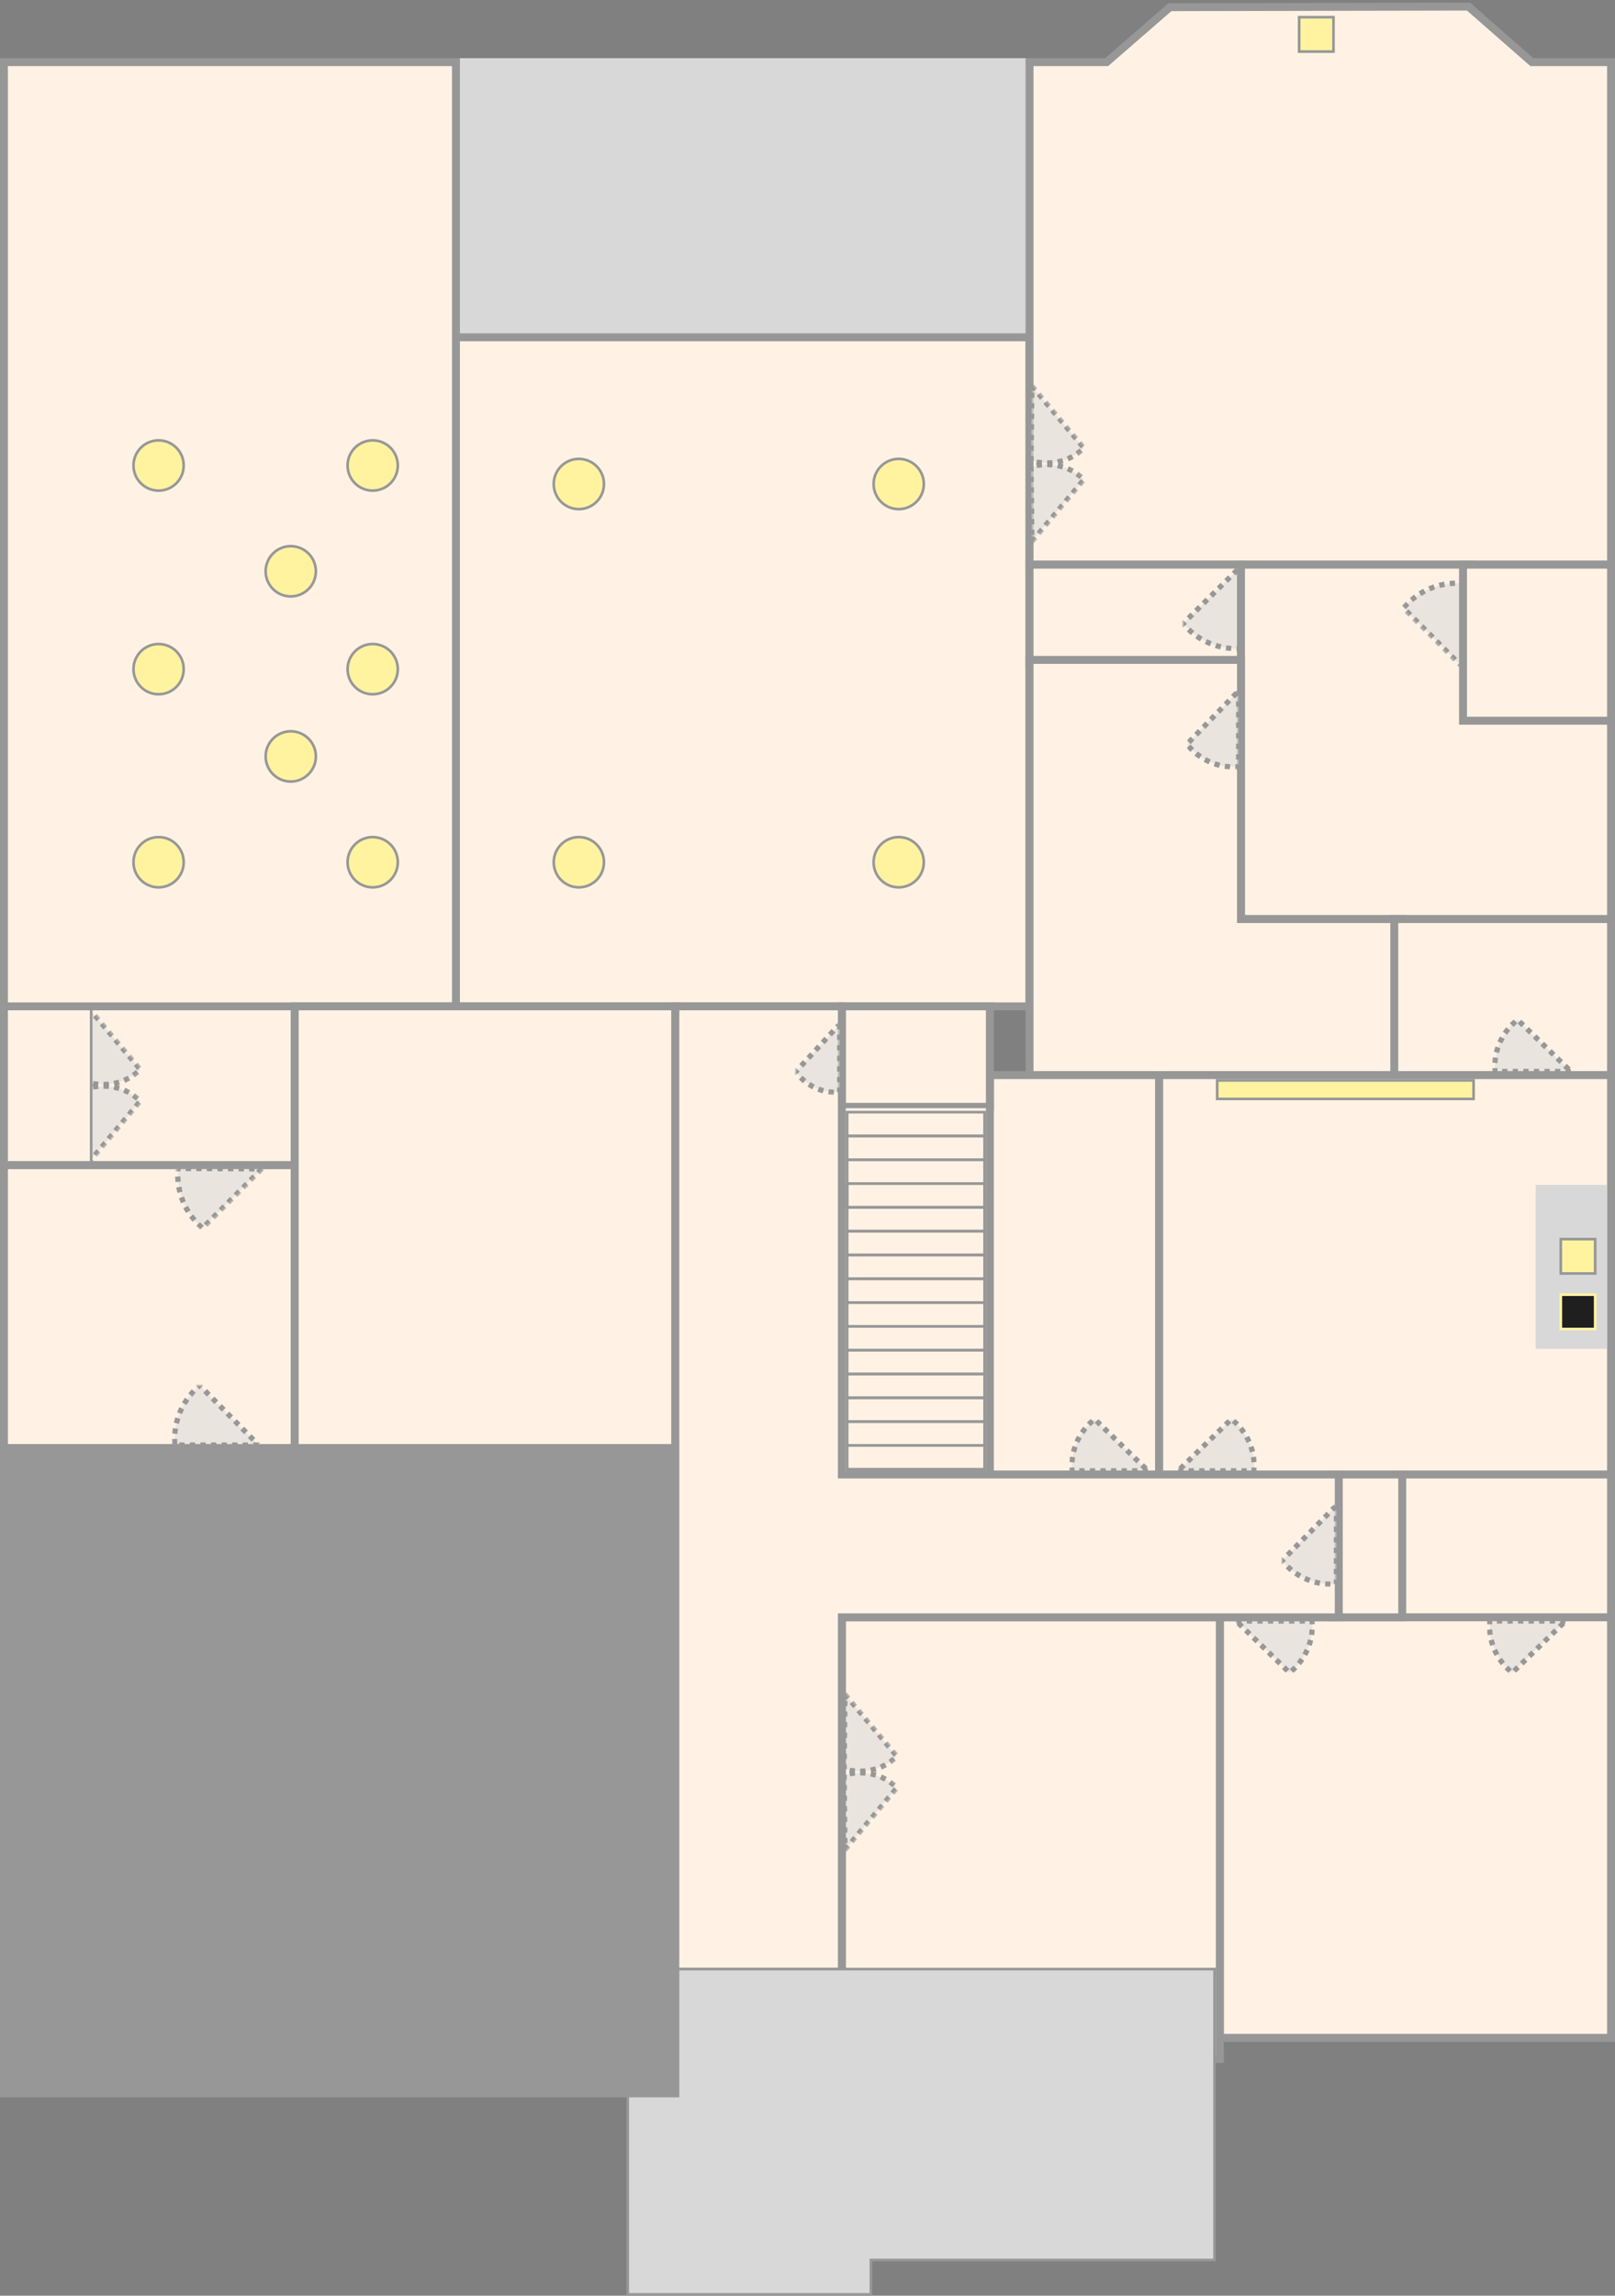 <?xml version="1.0" encoding="UTF-8"?>
<svg width="611px" height="868px" viewBox="0 0 611 868" version="1.1" xmlns="http://www.w3.org/2000/svg" xmlns:xlink="http://www.w3.org/1999/xlink">
    <rect x="0" y="0" width="611" height="868" fill="#808080" stroke="none"/>
    <title>First Floor</title>
    <defs>
        <path d="M22.573,0.21 L22.574,31.916 C21.872,31.972 21.161,32 20.444,32 C12.23,32 4.892,28.292 0.048,22.478 L22.573,0.21 Z" id="path-1"></path>
        <mask id="mask-2" maskContentUnits="userSpaceOnUse" maskUnits="objectBoundingBox" x="-1" y="-1" width="24.525" height="33.791">
            <rect x="-0.952" y="-0.791" width="24.525" height="33.791" fill="white"></rect>
            <use xlink:href="#path-1" fill="black"></use>
        </mask>
        <path d="M22.573,0.21 L22.574,31.916 C21.872,31.972 21.161,32 20.444,32 C12.23,32 4.892,28.292 0.048,22.478 L22.573,0.21 Z" id="path-3"></path>
        <mask id="mask-4" maskContentUnits="userSpaceOnUse" maskUnits="objectBoundingBox" x="-1" y="-1" width="24.525" height="33.791">
            <rect x="-0.952" y="-0.791" width="24.525" height="33.791" fill="white"></rect>
            <use xlink:href="#path-3" fill="black"></use>
        </mask>
        <path d="M217.999,179.523 L220.621,182.176 L218,182.176 L217.999,250.112 L215.145,253 L150.615,253 L148.615,250.976 L149,250.976 L148.999,236.935 L203.999,181.288 L204,182.176 L218,182.176 L217.999,179.523 Z" id="path-5"></path>
        <mask id="mask-6" maskContentUnits="userSpaceOnUse" maskUnits="objectBoundingBox" x="0" y="0" width="72.005" height="73.476" fill="white">
            <use xlink:href="#path-5"></use>
        </mask>
        <path d="M18.496,0.202 L18.497,30.802 C17.921,30.855 17.339,30.882 16.752,30.882 C10.021,30.882 4.008,27.304 0.04,21.692 L18.496,0.202 Z" id="path-7"></path>
        <mask id="mask-8" maskContentUnits="userSpaceOnUse" maskUnits="objectBoundingBox" x="-1" y="-1" width="20.457" height="32.681">
            <rect x="-0.96" y="-0.798" width="20.457" height="32.681" fill="white"></rect>
            <use xlink:href="#path-7" fill="black"></use>
        </mask>
        <path d="M18.496,0.202 L18.497,30.802 C17.921,30.855 17.339,30.882 16.752,30.882 C10.021,30.882 4.008,27.304 0.04,21.692 L18.496,0.202 Z" id="path-9"></path>
        <mask id="mask-10" maskContentUnits="userSpaceOnUse" maskUnits="objectBoundingBox" x="-1" y="-1" width="20.457" height="32.681">
            <rect x="-0.96" y="-0.798" width="20.457" height="32.681" fill="white"></rect>
            <use xlink:href="#path-9" fill="black"></use>
        </mask>
        <rect id="path-11" x="168" y="123" width="3" height="182"></rect>
        <mask id="mask-12" maskContentUnits="userSpaceOnUse" maskUnits="objectBoundingBox" x="0" y="0" width="3" height="182" fill="white">
            <use xlink:href="#path-11"></use>
        </mask>
        <rect id="path-13" x="35" y="354" width="65" height="3"></rect>
        <mask id="mask-14" maskContentUnits="userSpaceOnUse" maskUnits="objectBoundingBox" x="0" y="0" width="65" height="3" fill="white">
            <use xlink:href="#path-13"></use>
        </mask>
        <path d="M18.496,0.202 L18.497,30.802 C17.921,30.855 17.339,30.882 16.752,30.882 C10.021,30.882 4.008,27.304 0.04,21.692 L18.496,0.202 Z" id="path-15"></path>
        <mask id="mask-16" maskContentUnits="userSpaceOnUse" maskUnits="objectBoundingBox" x="-1" y="-1" width="20.457" height="32.681">
            <rect x="-0.96" y="-0.798" width="20.457" height="32.681" fill="white"></rect>
            <use xlink:href="#path-15" fill="black"></use>
        </mask>
        <path d="M18.496,0.202 L18.497,30.802 C17.921,30.855 17.339,30.882 16.752,30.882 C10.021,30.882 4.008,27.304 0.04,21.692 L18.496,0.202 Z" id="path-17"></path>
        <mask id="mask-18" maskContentUnits="userSpaceOnUse" maskUnits="objectBoundingBox" x="-1" y="-1" width="20.457" height="32.681">
            <rect x="-0.96" y="-0.798" width="20.457" height="32.681" fill="white"></rect>
            <use xlink:href="#path-17" fill="black"></use>
        </mask>
        <path d="M22.573,0.21 L22.574,31.916 C21.872,31.972 21.161,32 20.444,32 C12.23,32 4.892,28.292 0.048,22.478 L22.573,0.21 Z" id="path-19"></path>
        <mask id="mask-20" maskContentUnits="userSpaceOnUse" maskUnits="objectBoundingBox" x="-1" y="-1" width="24.525" height="33.791">
            <rect x="-0.952" y="-0.791" width="24.525" height="33.791" fill="white"></rect>
            <use xlink:href="#path-19" fill="black"></use>
        </mask>
        <path d="M22.573,0.21 L22.574,31.916 C21.872,31.972 21.161,32 20.444,32 C12.23,32 4.892,28.292 0.048,22.478 L22.573,0.21 Z" id="path-21"></path>
        <mask id="mask-22" maskContentUnits="userSpaceOnUse" maskUnits="objectBoundingBox" x="-1" y="-1" width="24.525" height="33.791">
            <rect x="-0.952" y="-0.791" width="24.525" height="33.791" fill="white"></rect>
            <use xlink:href="#path-21" fill="black"></use>
        </mask>
        <path d="M19.629,0.19 L19.63,28.924 C19.019,28.974 18.401,29 17.778,29 C10.635,29 4.254,25.64 0.043,20.371 L19.629,0.19 Z" id="path-23"></path>
        <mask id="mask-24" maskContentUnits="userSpaceOnUse" maskUnits="objectBoundingBox" x="-1" y="-1" width="21.587" height="30.811">
            <rect x="-0.958" y="-0.811" width="21.587" height="30.811" fill="white"></rect>
            <use xlink:href="#path-23" fill="black"></use>
        </mask>
        <path d="M19.629,0.19 L19.63,28.924 C19.019,28.974 18.401,29 17.778,29 C10.635,29 4.254,25.64 0.043,20.371 L19.629,0.19 Z" id="path-25"></path>
        <mask id="mask-26" maskContentUnits="userSpaceOnUse" maskUnits="objectBoundingBox" x="-1" y="-1" width="21.587" height="30.811">
            <rect x="-0.958" y="-0.811" width="21.587" height="30.811" fill="white"></rect>
            <use xlink:href="#path-25" fill="black"></use>
        </mask>
        <path d="M19.629,0.19 L19.63,28.924 C19.019,28.974 18.401,29 17.778,29 C10.635,29 4.254,25.64 0.043,20.371 L19.629,0.19 Z" id="path-27"></path>
        <mask id="mask-28" maskContentUnits="userSpaceOnUse" maskUnits="objectBoundingBox" x="-1" y="-1" width="21.587" height="30.811">
            <rect x="-0.958" y="-0.811" width="21.587" height="30.811" fill="white"></rect>
            <use xlink:href="#path-27" fill="black"></use>
        </mask>
        <path d="M19.629,0.19 L19.63,28.924 C19.019,28.974 18.401,29 17.778,29 C10.635,29 4.254,25.64 0.043,20.371 L19.629,0.19 Z" id="path-29"></path>
        <mask id="mask-30" maskContentUnits="userSpaceOnUse" maskUnits="objectBoundingBox" x="-1" y="-1" width="21.587" height="30.811">
            <rect x="-0.958" y="-0.811" width="21.587" height="30.811" fill="white"></rect>
            <use xlink:href="#path-29" fill="black"></use>
        </mask>
        <path d="M19.629,0.19 L19.63,28.924 C19.019,28.974 18.401,29 17.778,29 C10.635,29 4.254,25.64 0.043,20.371 L19.629,0.19 Z" id="path-31"></path>
        <mask id="mask-32" maskContentUnits="userSpaceOnUse" maskUnits="objectBoundingBox" x="-1" y="-1" width="21.587" height="30.811">
            <rect x="-0.958" y="-0.811" width="21.587" height="30.811" fill="white"></rect>
            <use xlink:href="#path-31" fill="black"></use>
        </mask>
        <path d="M19.629,0.19 L19.63,28.924 C19.019,28.974 18.401,29 17.778,29 C10.635,29 4.254,25.64 0.043,20.371 L19.629,0.19 Z" id="path-33"></path>
        <mask id="mask-34" maskContentUnits="userSpaceOnUse" maskUnits="objectBoundingBox" x="-1" y="-1" width="21.587" height="30.811">
            <rect x="-0.958" y="-0.811" width="21.587" height="30.811" fill="white"></rect>
            <use xlink:href="#path-33" fill="black"></use>
        </mask>
        <path d="M18.496,0.202 L18.497,30.802 C17.921,30.855 17.339,30.882 16.752,30.882 C10.021,30.882 4.008,27.304 0.04,21.692 L18.496,0.202 Z" id="path-35"></path>
        <mask id="mask-36" maskContentUnits="userSpaceOnUse" maskUnits="objectBoundingBox" x="-1" y="-1" width="20.457" height="32.681">
            <rect x="-0.96" y="-0.798" width="20.457" height="32.681" fill="white"></rect>
            <use xlink:href="#path-35" fill="black"></use>
        </mask>
        <path d="M18.496,0.202 L18.497,30.802 C17.921,30.855 17.339,30.882 16.752,30.882 C10.021,30.882 4.008,27.304 0.04,21.692 L18.496,0.202 Z" id="path-37"></path>
        <mask id="mask-38" maskContentUnits="userSpaceOnUse" maskUnits="objectBoundingBox" x="-1" y="-1" width="20.457" height="32.681">
            <rect x="-0.96" y="-0.798" width="20.457" height="32.681" fill="white"></rect>
            <use xlink:href="#path-37" fill="black"></use>
        </mask>
        <path d="M16.685,0.17 L16.685,25.932 C16.166,25.977 15.641,26 15.111,26 C9.04,26 3.616,22.988 0.036,18.263 L16.685,0.17 Z" id="path-39"></path>
        <mask id="mask-40" maskContentUnits="userSpaceOnUse" maskUnits="objectBoundingBox" x="-1" y="-1" width="18.649" height="27.83">
            <rect x="-0.964" y="-0.83" width="18.649" height="27.83" fill="white"></rect>
            <use xlink:href="#path-39" fill="black"></use>
        </mask>
        <path d="M20.61,0.196 L20.611,29.922 C19.97,29.974 19.321,30 18.667,30 C11.167,30 4.466,26.524 0.044,21.073 L20.61,0.196 Z" id="path-41"></path>
        <mask id="mask-42" maskContentUnits="userSpaceOnUse" maskUnits="objectBoundingBox" x="-1" y="-1" width="22.567" height="31.804">
            <rect x="-0.956" y="-0.804" width="22.567" height="31.804" fill="white"></rect>
            <use xlink:href="#path-41" fill="black"></use>
        </mask>
        <rect id="path-43" x="82" y="2" width="3" height="166"></rect>
        <mask id="mask-44" maskContentUnits="userSpaceOnUse" maskUnits="objectBoundingBox" x="0" y="0" width="3" height="166" fill="white">
            <use xlink:href="#path-43"></use>
        </mask>
        <rect id="path-45" x="39.5" y="-39.5" width="3" height="82"></rect>
        <mask id="mask-46" maskContentUnits="userSpaceOnUse" maskUnits="objectBoundingBox" x="0" y="0" width="3" height="82" fill="white">
            <use xlink:href="#path-45"></use>
        </mask>
        <rect id="path-47" x="113.5" y="-28.5" width="3" height="60"></rect>
        <mask id="mask-48" maskContentUnits="userSpaceOnUse" maskUnits="objectBoundingBox" x="0" y="0" width="3" height="60" fill="white">
            <use xlink:href="#path-47"></use>
        </mask>
    </defs>
    <g id="House" stroke="none" stroke-width="1" fill="none" fill-rule="evenodd">
        <g id="First-Floor" transform="translate(2, 4)">
            <g id="Laundry-Room" transform="translate(1, 421)" stroke="#979797">
                <rect id="Rectangle" stroke-width="3" fill="#FFF2E4" x="-1.5" y="15.5" width="110" height="107"></rect>
                <g id="Group" transform="translate(65.536, 4.293)" fill="#D8D8D8" fill-opacity="0.554" stroke-dasharray="2" stroke-width="2">
                    <g id="Combined-Shape" transform="translate(11.5, 16) rotate(45) translate(-11.5, -16) ">
                        <use mask="url(#mask-2)" xlink:href="#path-1"></use>
                    </g>
                </g>
                <g id="Group" transform="translate(67.536, 94.293)" fill="#D8D8D8" fill-opacity="0.554" stroke-dasharray="2" stroke-width="2">
                    <g id="Combined-Shape" transform="translate(11.5, 16) rotate(90) translate(-11.5, -16) ">
                        <use mask="url(#mask-4)" xlink:href="#path-3"></use>
                    </g>
                </g>
            </g>
            <g id="Patio" transform="translate(168, 18)" fill="#D8D8D8">
                <rect id="Rectangle" x="0" y="0" width="221" height="106"></rect>
            </g>
            <g id="Living-Room" transform="translate(168, 122)" stroke="#979797">
                <rect id="Rectangle" stroke-width="3" fill="#FFF2E4" x="1.5" y="1.524" width="218" height="252.976"></rect>
                <use id="Combined-Shape" mask="url(#mask-6)" stroke-width="2" fill="#FFF2E4" stroke-dasharray="1,1" xlink:href="#path-5"></use>
                <g id="Living-Room-Lights" transform="translate(39, 47)" fill="#FFF3A0">
                    <circle id="Oval" cx="131" cy="10" r="9.5"></circle>
                    <circle id="Oval" cx="10" cy="153" r="9.5"></circle>
                    <circle id="Oval" cx="10" cy="10" r="9.5"></circle>
                    <circle id="Oval" cx="131" cy="153" r="9.5"></circle>
                </g>
            </g>
            <g id="Pantry-Hallway" transform="translate(1, 376)" stroke="#979797">
                <rect id="Rectangle" stroke-width="3" fill="#FFF2E4" x="-1.5" y="0.5" width="110" height="60"></rect>
                <g id="Group-3" transform="translate(15.732, 0.351)" fill="#D8D8D8" fill-opacity="0.554" stroke-dasharray="2" stroke-width="2">
                    <g id="Group" transform="translate(8.077, 2.647)">
                        <g id="Combined-Shape" transform="translate(9.423, 15.441) rotate(-40) translate(-9.423, -15.441) ">
                            <use mask="url(#mask-8)" xlink:href="#path-7"></use>
                        </g>
                    </g>
                    <g id="Group" transform="translate(8.077, 26.471)">
                        <g id="Combined-Shape" transform="translate(9.423, 15.441) scale(1, -1) rotate(-40) translate(-9.423, -15.441) ">
                            <use mask="url(#mask-10)" xlink:href="#path-9"></use>
                        </g>
                    </g>
                </g>
            </g>
            <g id="Pantry" transform="translate(0, 376)" fill="#FFF2E4" stroke="#979797">
                <rect id="Rectangle" x="0.5" y="0.5" width="32" height="59"></rect>
            </g>
            <g id="Kitchen" transform="translate(1, 21)" stroke="#979797">
                <path d="M169.5,-1.5 L169.5,355.5 L-1.5,355.5 L-1.5,-1.5 L169.5,-1.5 Z" id="Floor" stroke-width="3" fill="#FFF2E4"></path>
                <use id="Rectangle" mask="url(#mask-12)" stroke-width="2" fill="#FFF2E4" stroke-dasharray="4" xlink:href="#path-11"></use>
                <use id="Rectangle" mask="url(#mask-14)" stroke-width="2" fill="#FFF2E4" stroke-dasharray="4" xlink:href="#path-13"></use>
                <g id="Kitchen-Pendants" transform="translate(97, 181)" fill="#FFF3A0">
                    <circle id="Oval" cx="10" cy="10" r="9.5"></circle>
                    <circle id="Oval" cx="10" cy="80" r="9.5"></circle>
                </g>
                <g id="Kitchen-Lights" transform="translate(47, 141)" fill="#FFF3A0">
                    <circle id="Oval" cx="10" cy="10" r="9.5"></circle>
                    <circle id="Oval" cx="91" cy="10" r="9.5"></circle>
                    <circle id="Oval" cx="10" cy="87" r="9.5"></circle>
                    <circle id="Oval" cx="91" cy="87" r="9.5"></circle>
                    <circle id="Oval" cx="10" cy="160" r="9.5"></circle>
                    <circle id="Oval" cx="91" cy="160" r="9.5"></circle>
                </g>
            </g>
            <g id="Master-Bedroom" transform="translate(373, 0)" stroke="#979797">
                <path d="M180.563,-1.501 L204.543,19.5 L234.5,19.5 L234.5,209.5 L14.5,209.5 L14.5,19.5 L43.681,19.5 L67.589,-1.282 L180.563,-1.501 Z" id="Floor" stroke-width="3" fill="#FFF2E4"></path>
                <g id="Group-3" transform="translate(0.732, 141.351)" fill="#D8D8D8" fill-opacity="0.554" stroke-dasharray="2" stroke-width="2">
                    <g id="Group" transform="translate(8.077, 2.647)">
                        <g id="Combined-Shape" transform="translate(9.423, 15.441) rotate(-40) translate(-9.423, -15.441) ">
                            <use mask="url(#mask-16)" xlink:href="#path-15"></use>
                        </g>
                    </g>
                    <g id="Group" transform="translate(8.077, 26.471)">
                        <g id="Combined-Shape" transform="translate(9.423, 15.441) scale(1, -1) rotate(-40) translate(-9.423, -15.441) ">
                            <use mask="url(#mask-18)" xlink:href="#path-17"></use>
                        </g>
                    </g>
                </g>
                <rect id="Master-Bedroom-Lamp" fill="#FFF3A0" x="116.5" y="2.5" width="13" height="13"></rect>
            </g>
            <g id="Water-Closet" transform="translate(389, 209)" stroke="#979797">
                <rect id="Rectangle" stroke-width="3" fill="#FFF2E4" x="-1.5" y="0.5" width="80" height="38"></rect>
                <g id="Group" transform="translate(56.536, 0.293)" fill="#D8D8D8" fill-opacity="0.554" stroke-dasharray="2" stroke-width="2">
                    <g id="Combined-Shape">
                        <use mask="url(#mask-20)" xlink:href="#path-19"></use>
                    </g>
                </g>
            </g>
            <g id="Master-Bathroom" transform="translate(469, 209)" stroke="#979797">
                <path d="M85.5,0.5 L85.5,56.5 L138.5,56.5 L138.5,134.5 L-1.5,134.5 L-1.5,0.5 L85.5,0.5 Z" id="Combined-Shape" stroke-width="3" fill="#FFF2E4"></path>
                <g id="Group" transform="translate(67.536, 4.293)" fill="#D8D8D8" fill-opacity="0.554" stroke-dasharray="2" stroke-width="2">
                    <g id="Combined-Shape" transform="translate(11.5, 16) rotate(135) translate(-11.5, -16) ">
                        <use mask="url(#mask-22)" xlink:href="#path-21"></use>
                    </g>
                </g>
            </g>
            <g id="Linen-Closet" transform="translate(553, 211)" fill="#FFF2E4" stroke="#979797" stroke-width="3">
                <rect id="Rectangle" x="-1.5" y="-1.5" width="56" height="59"></rect>
            </g>
            <g id="Master-Closet" transform="translate(389, 247)" stroke="#979797">
                <path d="M78.5,-1.5 L78.5,96.5 L139.5,96.5 L139.5,155.5 L-1.5,155.5 L-1.5,-1.5 L78.5,-1.5 Z" id="Combined-Shape" stroke-width="3" fill="#FFF2E4"></path>
                <g id="Group" transform="translate(58, 10)" fill="#D8D8D8" fill-opacity="0.554" stroke-dasharray="2" stroke-width="2">
                    <g id="Combined-Shape">
                        <use mask="url(#mask-24)" xlink:href="#path-23"></use>
                    </g>
                </g>
            </g>
            <g id="Rylee-Closet" transform="translate(527, 345)" stroke="#979797">
                <rect id="Rectangle" stroke-width="3" fill="#FFF2E4" x="-1.5" y="-1.5" width="82" height="59"></rect>
                <g id="Group" transform="translate(41, 32)" fill="#D8D8D8" fill-opacity="0.554" stroke-dasharray="2" stroke-width="2">
                    <g id="Combined-Shape" transform="translate(10, 14.5) rotate(90) translate(-10, -14.5) ">
                        <use mask="url(#mask-26)" xlink:href="#path-25"></use>
                    </g>
                </g>
            </g>
            <g id="Rylee-Bedroom" transform="translate(438, 404)">
                <rect id="Rectangle" stroke="#979797" stroke-width="3" fill="#FFF2E4" x="-1.5" y="-1.5" width="171" height="151"></rect>
                <rect id="Rectangle" fill="#D8D8D8" x="141" y="40" width="27" height="62"></rect>
                <rect id="Rylee-Bedroom-Fan" stroke="#FFF3A0" fill="#1F1F1F" x="150.5" y="81.5" width="13" height="13"></rect>
                <rect id="Rylee-Bedroom-Lamp" stroke="#979797" fill="#FFF3A0" x="150.5" y="60.5" width="13" height="13"></rect>
                <rect id="Rylee-Bedroom-Lamp" stroke="#979797" fill="#FFF3A0" x="20.5" y="0.5" width="97" height="7"></rect>
                <g id="Group" transform="translate(10, 124)" fill="#D8D8D8" fill-opacity="0.554" stroke="#979797" stroke-dasharray="2" stroke-width="2">
                    <g id="Combined-Shape" transform="translate(10, 14.5) scale(-1, 1) rotate(90) translate(-10, -14.5) ">
                        <use mask="url(#mask-28)" xlink:href="#path-27"></use>
                    </g>
                </g>
            </g>
            <g id="Rylee-Bathroom" transform="translate(374, 404)" stroke="#979797">
                <rect id="Rectangle" stroke-width="3" fill="#FFF2E4" x="-1.5" y="-1.5" width="64" height="151"></rect>
                <g id="Group" transform="translate(34, 124)" fill="#D8D8D8" fill-opacity="0.554" stroke-dasharray="2" stroke-width="2">
                    <g id="Combined-Shape" transform="translate(10, 14.5) rotate(90) translate(-10, -14.5) ">
                        <use mask="url(#mask-30)" xlink:href="#path-29"></use>
                    </g>
                </g>
            </g>
            <g id="Playroom-Closet" transform="translate(527, 555)" fill="#FFF2E4" stroke="#979797" stroke-width="3">
                <rect id="Rectangle" x="-1.5" y="-1.5" width="82" height="54"></rect>
            </g>
            <g id="Playroom" transform="translate(461, 608)" stroke="#979797">
                <rect id="Rectangle" stroke-width="3" fill="#FFF2E4" x="-1.5" y="-0.5" width="148" height="159"></rect>
                <g id="Group" transform="translate(9, -4)" fill="#D8D8D8" fill-opacity="0.554" stroke-dasharray="2" stroke-width="2">
                    <g id="Combined-Shape" transform="translate(10, 14.5) scale(-1, -1) rotate(90) translate(-10, -14.5) ">
                        <use mask="url(#mask-32)" xlink:href="#path-31"></use>
                    </g>
                </g>
                <g id="Group" transform="translate(105, -4)" fill="#D8D8D8" fill-opacity="0.554" stroke-dasharray="2" stroke-width="2">
                    <g id="Combined-Shape" transform="translate(10, 14.5) scale(1, -1) rotate(90) translate(-10, -14.5) ">
                        <use mask="url(#mask-34)" xlink:href="#path-33"></use>
                    </g>
                </g>
            </g>
            <g id="Hallway-Closet" transform="translate(503, 555)" fill="#FFF2E4" stroke="#979797" stroke-width="3">
                <rect id="Rectangle" x="-1.5" y="-1.5" width="27" height="54"></rect>
            </g>
            <g id="Dining-Room" transform="translate(111, 378)" fill="#FFF2E4" stroke="#979797" stroke-width="3">
                <rect id="Rectangle" x="-1.5" y="-1.5" width="144" height="167"></rect>
            </g>
            <g id="Garage" transform="translate(1, 545)" fill="#979797" stroke="#979797" stroke-width="3">
                <rect id="Rectangle" x="-1.5" y="-1.5" width="254" height="244"></rect>
            </g>
            <g id="Keara-Office" transform="translate(303, 609)" stroke="#979797">
                <rect id="Rectangle" stroke-width="3" fill="#FFF2E4" x="13.5" y="-1.5" width="143" height="167"></rect>
                <g id="Group-3" transform="translate(0, 27)" fill="#D8D8D8" fill-opacity="0.554" stroke-dasharray="2" stroke-width="2">
                    <g id="Group" transform="translate(8.077, 2.647)">
                        <g id="Combined-Shape" transform="translate(9.423, 15.441) rotate(-40) translate(-9.423, -15.441) ">
                            <use mask="url(#mask-36)" xlink:href="#path-35"></use>
                        </g>
                    </g>
                    <g id="Group" transform="translate(8.077, 26.471)">
                        <g id="Combined-Shape" transform="translate(9.423, 15.441) scale(1, -1) rotate(-40) translate(-9.423, -15.441) ">
                            <use mask="url(#mask-38)" xlink:href="#path-37"></use>
                        </g>
                    </g>
                </g>
            </g>
            <g id="Computer-Closet" transform="translate(318, 378)" fill="#FFF2E4" stroke="#979797" stroke-width="3">
                <rect id="Rectangle" x="-1.5" y="-1.5" width="56" height="38"></rect>
            </g>
            <g id="Hallway" transform="translate(170, 375)" stroke="#979797">
                <path d="M146.5,1.5 L146.5,178.5 L334.5,178.5 L334.5,232.5 L146.5,232.5 L146.5,366.5 L83.5,366.5 L83.5,1.5 L146.5,1.5 Z" id="Combined-Shape" stroke-width="3" fill="#FFF2E4"></path>
                <g id="Group" transform="translate(129, 8)" fill="#D8D8D8" fill-opacity="0.554" stroke-dasharray="2" stroke-width="2">
                    <g id="Combined-Shape">
                        <use mask="url(#mask-40)" xlink:href="#path-39"></use>
                    </g>
                </g>
                <g id="Group" transform="translate(313, 190)" fill="#D8D8D8" fill-opacity="0.554" stroke-dasharray="2" stroke-width="2">
                    <g id="Combined-Shape">
                        <use mask="url(#mask-42)" xlink:href="#path-41"></use>
                    </g>
                </g>
                <use id="Rectangle" mask="url(#mask-44)" stroke-width="2" fill="#FFF2E4" stroke-dasharray="4" xlink:href="#path-43"></use>
                <use id="Rectangle" mask="url(#mask-46)" stroke-width="2" fill="#FFF2E4" stroke-dasharray="4" transform="translate(41, 1.5) rotate(90) translate(-41, -1.5) " xlink:href="#path-45"></use>
                <use id="Rectangle" mask="url(#mask-48)" stroke-width="2" fill="#FFF2E4" stroke-dasharray="4" transform="translate(115, 1.5) rotate(90) translate(-115, -1.5) " xlink:href="#path-47"></use>
            </g>
            <g id="Stairs" transform="translate(317, 414)" stroke="#979797">
                <rect id="Rectangle" fill="#FFF2E4" x="0.5" y="0.5" width="54" height="138"></rect>
                <g id="Group-2" transform="translate(1, 101)" fill="#D8D8D8" fill-opacity="0">
                    <rect id="Rectangle" x="0.5" y="27.5" width="52" height="9"></rect>
                    <rect id="Rectangle" x="0.5" y="18.5" width="52" height="9"></rect>
                    <rect id="Rectangle" x="0.5" y="9.5" width="52" height="9"></rect>
                    <rect id="Rectangle" x="0.5" y="0.5" width="52" height="9"></rect>
                </g>
                <g id="Group" transform="translate(1, 65)" fill="#D8D8D8" fill-opacity="0">
                    <rect id="Rectangle" x="0.5" y="27.5" width="52" height="9"></rect>
                    <rect id="Rectangle" x="0.5" y="18.5" width="52" height="9"></rect>
                    <rect id="Rectangle" x="0.5" y="9.5" width="52" height="9"></rect>
                    <rect id="Rectangle" x="0.5" y="0.5" width="52" height="9"></rect>
                </g>
                <g id="Group" transform="translate(1, 29)" fill="#D8D8D8" fill-opacity="0">
                    <rect id="Rectangle" x="0.5" y="27.5" width="52" height="9"></rect>
                    <rect id="Rectangle" x="0.5" y="18.5" width="52" height="9"></rect>
                    <rect id="Rectangle" x="0.5" y="9.5" width="52" height="9"></rect>
                    <rect id="Rectangle" x="0.5" y="0.5" width="52" height="9"></rect>
                </g>
                <g id="Group" transform="translate(1, 2)" fill="#D8D8D8" fill-opacity="0">
                    <rect id="Rectangle" x="0.5" y="27.5" width="52" height="9"></rect>
                    <rect id="Rectangle" x="0.5" y="18.5" width="52" height="9"></rect>
                    <rect id="Rectangle" x="0.5" y="9.5" width="52" height="9"></rect>
                    <rect id="Rectangle" x="0.5" y="0.5" width="52" height="9"></rect>
                </g>
            </g>
            <g id="Porch" transform="translate(235, 740)" fill="#D8D8D8" stroke="#979797">
                <path d="M222.5,0.5 L222.5,110.5 L92.5,110.5 L92.5,123.5 L0.5,123.5 L0.5,48.5 L19.5,48.5 L19.5,0.5 L222.5,0.5 Z" id="Combined-Shape"></path>
            </g>
        </g>
    </g>
</svg>